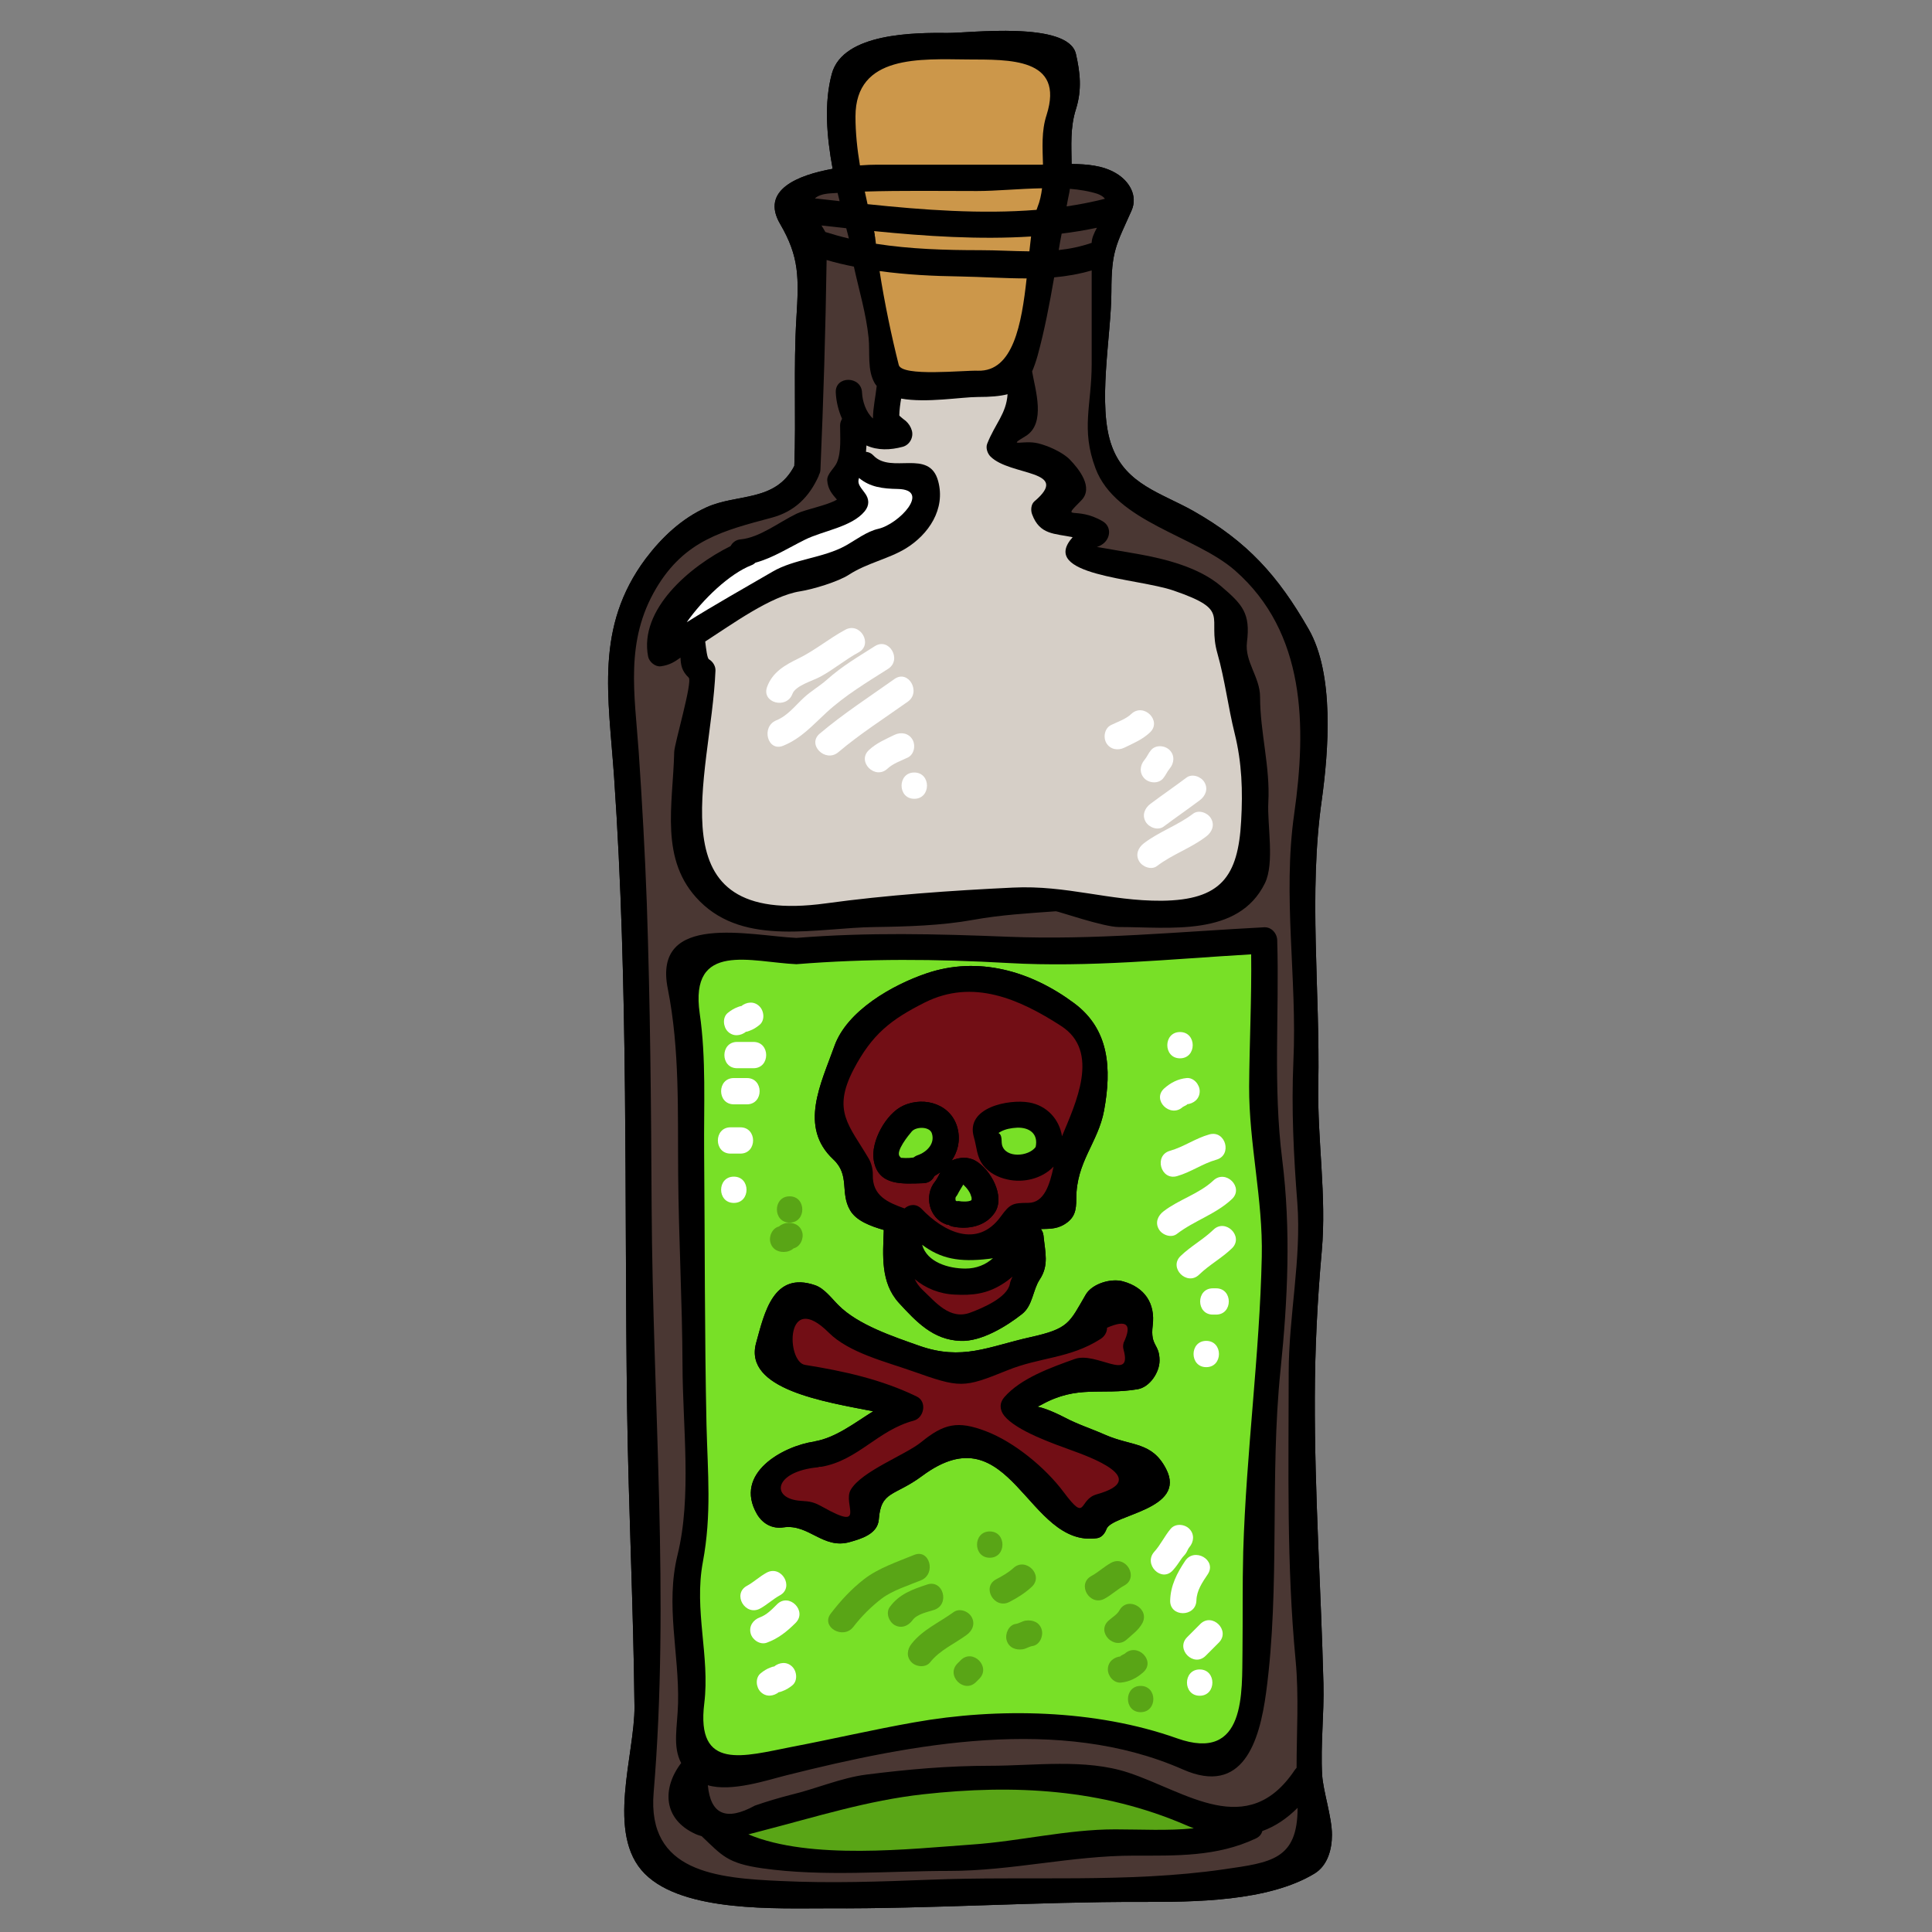 <svg xmlns="http://www.w3.org/2000/svg" xmlns:xlink="http://www.w3.org/1999/xlink" width="480" zoomAndPan="magnify" viewBox="0 0 360 360" height="480" preserveAspectRatio="xMidYMid meet" version="1.0"><rect x="0" y="0" width="360" height="360" fill="#808080" stroke="none"/><defs><clipPath id="9af398a250"><path d="M 113 5 L 248.879 5 L 248.879 356 L 113 356 Z M 113 5 " clip-rule="nonzero"/></clipPath></defs><g clip-path="url(#9af398a250)"><path fill="#000000" d="M 120.148 349.152 C 127.371 356.387 144.871 355.566 154.176 355.586 C 173.691 355.691 193.172 354.348 212.711 354.391 C 222.492 354.414 236.309 354.348 244.941 349.109 C 247.418 347.594 248.191 344.551 248.191 341.887 C 248.191 338.594 246.555 333.801 246.363 330.738 C 246.043 325.109 246.75 319.371 246.602 313.723 C 246.145 295.887 244.941 278.359 244.996 260.434 C 245.02 251.219 245.473 242.258 246.293 233.102 C 247.215 222.816 245.453 212.484 245.645 202.168 C 245.996 184.492 243.793 166.609 246.293 149.062 C 247.555 139.949 248.68 125.621 243.836 117.219 C 238.129 107.254 232.418 100.91 222.344 95.203 C 216.383 91.855 209.844 90.281 207.219 83.254 C 204.352 75.684 207.09 62.48 207.09 54.383 C 207.09 46.695 207.988 45.66 210.832 39.27 C 212.105 36.426 210.344 33.668 207.922 32.266 C 205.523 30.844 202.59 30.582 199.676 30.559 C 199.652 27.176 199.383 23.793 200.484 20.344 C 201.633 16.699 201.27 13.508 200.484 10.059 C 199.062 3.84 180.41 6.188 176.625 6.141 C 170.676 6.086 157.109 6.062 155.004 13.727 C 153.539 19.113 154.027 25.387 155.152 31.457 C 148.738 32.609 141.652 35.375 145.359 41.719 C 148.965 47.871 148.863 51.766 148.398 59.281 C 147.84 68.414 148.352 77.676 148.012 86.809 C 144.484 93.609 137.367 91.922 131.621 94.543 C 127.027 96.625 123.332 100.102 120.297 104.121 C 110.812 116.852 113.383 129.711 114.426 144.766 C 117.145 184.004 116.316 223.387 116.852 262.652 C 117.121 281.105 118.031 299.52 118.227 317.98 C 118.316 326.887 112.789 341.785 120.148 349.152 " fill-opacity="1" fill-rule="nonzero"/><path fill="#000000" d="M 156.449 37.484 C 156.324 36.992 156.199 36.457 156.074 35.945 C 155.688 35.969 155.324 35.992 154.926 36.016 C 153.289 36.105 152.355 36.48 151.844 36.973 C 153.344 37.141 154.879 37.312 156.449 37.484 Z M 158.18 44.441 C 158.008 43.805 157.859 43.168 157.688 42.527 C 156.133 42.359 154.586 42.188 153.07 42.016 C 153.344 42.461 153.605 42.871 153.801 43.234 C 155.223 43.68 156.688 44.102 158.18 44.441 Z M 182.219 69.078 C 188.793 69.27 190.363 60.398 191.297 51.879 C 187.211 51.879 183.074 51.594 178.969 51.516 C 173.93 51.445 168.891 51.195 163.898 50.512 C 164.809 56.391 166.148 62.777 167.469 67.996 C 168.039 70.25 179.625 68.973 182.219 69.078 Z M 191.809 46.832 C 191.91 45.887 192.023 44.934 192.125 44.066 C 182.516 44.68 172.461 44.02 162.875 43.062 C 162.898 43.211 162.953 43.359 162.977 43.508 C 163.023 43.68 163 43.805 163 43.953 C 163.023 44.02 163.066 44.066 163.066 44.168 C 163.125 44.59 163.172 45 163.215 45.422 C 169.617 46.422 176.227 46.617 182.582 46.617 C 185.746 46.617 188.793 46.812 191.809 46.832 Z M 193.32 38.609 C 193.785 37.461 194.023 36.266 194.172 35.082 C 189.918 35.16 185.598 35.594 182.07 35.594 C 175.102 35.594 168.105 35.48 161.145 35.695 C 161.316 36.48 161.488 37.289 161.656 38.043 C 171.949 39.125 182.855 39.934 193.148 39.102 C 193.207 38.93 193.273 38.781 193.32 38.609 Z M 195.016 21.426 C 198.438 10.695 187.918 11.129 180.41 11.082 C 171.531 11.016 159.406 10.129 159.406 21.711 C 159.406 24.727 159.727 27.793 160.238 30.82 C 161.488 30.719 162.512 30.695 163.066 30.695 C 173.246 30.695 183.414 30.695 193.594 30.695 C 193.832 30.695 194.105 30.695 194.344 30.672 C 194.273 27.562 194.023 24.453 195.016 21.426 Z M 203.418 45.25 C 203.418 44.418 203.863 43.441 204.395 42.438 C 202.246 42.895 200.051 43.258 197.824 43.531 C 197.617 44.555 197.449 45.57 197.277 46.594 C 199.336 46.379 201.371 45.957 203.418 45.25 Z M 205.887 37.039 C 205.625 36.676 205.16 36.355 204.453 36.105 C 202.906 35.617 201.168 35.332 199.359 35.184 C 199.312 35.398 199.312 35.617 199.258 35.844 C 199.062 36.699 198.914 37.586 198.746 38.461 C 201.168 38.098 203.566 37.633 205.887 37.039 Z M 222.445 340.68 C 221.957 340.484 221.445 340.293 220.934 340.066 C 205.305 333.332 189.02 332.457 172.051 334.336 C 161.68 335.484 152.027 338.551 141.973 341.148 C 141.164 341.363 140.301 341.59 139.449 341.809 C 150.992 346.66 169.789 344.496 181.004 343.711 C 189.965 343.105 198.801 340.875 207.797 340.875 C 212.516 340.875 217.578 341.168 222.445 340.68 Z M 231.27 152.98 C 231.59 147.387 231.418 142.125 230.055 136.637 C 228.859 131.84 228.246 126.672 226.848 121.75 C 224.867 114.77 229.562 113.789 218.68 110.043 C 211.855 107.695 193.469 107.273 199.871 100.102 C 196.527 99.395 193.742 99.691 192.32 95.84 C 192.023 95.078 192.125 93.961 192.727 93.438 C 199.734 87.516 188.234 88.746 184.562 85.066 C 184.004 84.508 183.641 83.473 183.949 82.688 C 185.414 78.961 187.508 77.105 187.746 73.461 C 186.324 73.824 184.562 73.973 182.219 73.973 C 179.113 73.973 172.656 75.125 167.914 74.27 C 167.742 75.293 167.594 76.355 167.57 77.402 C 167.617 77.469 167.695 77.594 167.938 77.766 C 168.207 77.992 168.469 78.211 168.766 78.426 C 169.336 78.938 169.699 79.508 169.914 80.238 C 170.266 81.512 169.484 82.914 168.207 83.254 C 165.934 83.871 163.535 83.961 161.453 83.004 C 161.43 83.402 161.406 83.789 161.363 84.188 C 161.852 84.234 162.34 84.43 162.75 84.871 C 166.059 88.391 173.145 83.551 174.805 89.621 C 176.25 94.883 172.996 99.609 168.801 102.184 C 165.559 104.164 161.555 104.906 158.199 107.082 C 156.176 108.402 151.434 109.824 149.059 110.191 C 143.633 111.043 136.344 116.363 131.406 119.539 C 131.578 120.941 131.77 122.684 132.113 122.855 C 132.816 123.266 133.363 124.117 133.316 124.984 C 132.5 144.891 121.332 172.785 153.879 168.332 C 165.148 166.781 177.375 165.93 188.746 165.391 C 198.801 164.902 206.695 167.91 216.473 167.84 C 227.504 167.715 230.711 163.355 231.27 152.98 Z M 235.113 234.184 C 235.352 223.477 232.715 213.125 232.758 202.465 C 232.816 194.242 233.238 186.027 233.137 177.828 C 218.09 178.707 202.906 180.301 187.871 179.445 C 174.395 178.684 161.773 178.594 148.398 179.664 C 140.039 179.297 128.426 175.277 130.383 188.855 C 131.602 197.203 131.133 206.016 131.203 214.469 C 131.352 231.562 131.281 248.484 131.645 265.523 C 131.875 274.566 132.625 282.176 130.965 291.07 C 129.281 300.102 132.305 308.574 131.234 317.367 C 129.645 330.098 138.617 327.242 147.566 325.5 C 155.152 324.051 162.703 322.285 170.312 320.941 C 185.961 318.152 204.137 318.516 219.293 323.902 C 232.281 328.539 231.395 315.191 231.52 307.641 C 231.59 301.48 231.496 295.305 231.656 289.133 C 232.203 270.738 234.715 252.52 235.113 234.184 Z M 240.129 255.73 C 240.129 245.297 242.527 234.57 241.742 224.184 C 241.051 215.32 240.617 206.656 241.004 197.762 C 241.723 182.363 238.969 167.008 241.152 151.668 C 243.473 135.336 243.324 117.879 230.121 106.297 C 222.695 99.805 207.898 97.285 204.137 87.277 C 201.371 79.918 203.418 75.465 203.418 67.848 C 203.418 62.027 203.418 56.195 203.418 50.387 C 201.121 51.07 198.777 51.469 196.426 51.684 C 195.57 56.605 194.641 61.535 193.344 66.262 C 193.023 67.414 192.684 68.371 192.32 69.203 C 192.32 69.223 192.32 69.223 192.32 69.223 C 192.875 72.551 194.98 78.938 191.09 81.273 C 187.473 83.449 190.637 81.91 193.469 82.617 C 195.277 83.062 198.016 84.258 199.359 85.648 C 201.02 87.367 203.84 90.84 201.484 93.242 C 197.551 97.242 200.414 94.156 205.477 97.137 C 207.16 98.141 206.945 100.328 205.477 101.375 C 205.035 101.695 204.668 101.844 204.375 101.91 C 206.91 102.355 209.457 102.777 212.027 103.23 C 217.168 104.145 223.398 105.715 227.504 109.211 C 231.543 112.66 233.031 114.277 232.352 119.664 C 231.906 123.32 234.797 126.156 234.797 129.883 C 234.797 136.465 236.707 142.91 236.332 149.516 C 236.113 153.684 237.535 160.836 235.695 164.582 C 230.758 174.617 217.965 172.738 208.457 172.738 C 205.672 172.738 197.164 169.801 196.766 169.801 C 191.488 170.188 186.52 170.461 181.242 171.418 C 175.465 172.465 168.969 172.66 163.066 172.738 C 152.184 172.863 138.855 176.43 130.383 167.934 C 122.773 160.324 125.414 149.938 125.629 140.121 C 125.664 138.594 129.109 126.988 128.324 126.262 C 127.004 125.008 126.859 123.855 126.801 122.535 C 125.777 123.266 124.82 123.926 123.141 124.152 C 122.105 124.301 120.969 123.32 120.773 122.363 C 119.035 113.574 128.539 105.508 136.125 101.762 C 136.492 101.102 137.105 100.566 138.039 100.5 C 141.574 100.156 145.191 97.285 148.441 95.715 C 150.184 94.883 154.094 94.199 155.949 93.094 C 155.176 92.172 154.242 91.238 154.141 89.473 C 154.094 88.277 155.539 87.195 155.949 86.172 C 156.789 84.211 156.539 81.398 156.539 79.258 C 156.539 78.77 156.711 78.383 156.906 78.039 C 156.223 76.492 155.812 74.805 155.734 73.141 C 155.586 69.977 160.5 70 160.625 73.141 C 160.703 74.805 161.363 76.809 162.637 77.961 C 162.66 77.961 162.66 77.961 162.66 77.992 C 162.68 75.91 163.148 73.949 163.363 71.914 C 163.238 71.742 163.09 71.594 163 71.422 C 161.555 68.973 162.137 65.648 161.852 62.949 C 161.387 58.395 160.066 54.09 159.109 49.68 C 157.395 49.34 155.688 48.941 154.027 48.449 C 153.832 61.434 153.438 74.508 152.879 87.445 C 152.879 87.855 152.754 88.223 152.582 88.516 C 152.559 88.562 152.582 88.621 152.559 88.664 C 150.797 92.582 148.102 95.305 143.824 96.457 C 134.75 98.883 127.586 100.637 122.25 109.656 C 116.441 119.473 118.25 129.266 119.012 140.062 C 119.648 149.473 120.184 158.902 120.523 168.309 C 121.16 187.18 121.332 206.039 121.422 224.922 C 121.625 261.141 124.82 297.992 121.797 334.016 C 120.547 348.879 133.602 349.961 145.465 350.496 C 154.73 350.941 164 350.621 173.27 350.258 C 191.34 349.527 210.141 350.918 228.039 348.32 C 236.832 347.047 241.789 346.535 241.789 336.863 C 239.789 338.867 237.582 340.34 235.215 341.191 C 235.07 341.762 234.691 342.25 234.012 342.57 C 226.742 346 219.215 345.77 211.266 345.77 C 199.711 345.77 188.477 348.617 176.941 348.617 C 165.469 348.617 153.414 349.746 142.039 348.129 C 135.488 347.195 134.559 345.746 130.746 342.148 C 130.383 342.023 130.008 341.934 129.645 341.762 C 123.48 338.992 123.379 333.164 126.926 328.516 C 125.289 325.395 126.223 321.875 126.348 317.367 C 126.562 308.039 123.969 299.098 126.242 289.77 C 128.938 278.848 127.199 265.742 127.176 254.41 C 127.129 242.574 126.461 230.695 126.367 218.828 C 126.266 207.293 126.688 195.562 124.434 184.242 C 121.523 169.824 140.016 174.402 148.398 174.766 C 161.793 173.695 174.395 174.016 187.871 174.551 C 203.758 175.188 219.703 173.617 235.559 172.785 C 236.922 172.715 237.98 173.934 237.992 175.234 C 238.391 188.945 237.195 202.395 238.922 216.062 C 240.562 229.113 239.957 242.234 238.605 255.285 C 236.559 275.172 238.582 295.625 235.922 315.363 C 234.691 324.52 231.609 334.656 220.41 329.711 C 197.449 319.598 169.914 324.941 146.613 330.781 C 142.949 331.695 136.32 333.949 131.895 332.652 C 132.406 338.105 135.32 339.383 140.676 336.441 C 142.871 335.68 145.098 335.02 147.352 334.438 C 151.945 333.355 156.789 331.25 161.43 330.668 C 169.188 329.688 176.672 329.027 184.473 329.027 C 192.75 329.027 202.203 327.652 210.219 330.293 C 220.977 333.824 232.453 342.98 241.254 329.824 C 241.348 329.688 241.473 329.543 241.598 329.414 C 241.598 322.777 242.051 316.125 241.426 309.453 C 239.707 291.434 240.129 273.828 240.129 255.73 Z M 246.602 313.723 C 246.75 319.371 246.043 325.109 246.363 330.738 C 246.555 333.801 248.191 338.594 248.191 341.887 C 248.191 344.551 247.418 347.594 244.941 349.109 C 236.309 354.348 222.492 354.414 212.711 354.391 C 193.172 354.348 173.691 355.691 154.176 355.586 C 144.871 355.566 127.371 356.387 120.16 349.152 C 112.789 341.785 118.316 326.887 118.227 317.98 C 118.031 299.52 117.121 281.105 116.852 262.652 C 116.316 223.387 117.145 184.004 114.426 144.766 C 113.383 129.711 110.812 116.852 120.297 104.121 C 123.332 100.102 127.027 96.625 131.621 94.543 C 137.367 91.922 144.484 93.609 148.012 86.809 C 148.352 77.676 147.84 68.414 148.398 59.281 C 148.863 51.766 148.965 47.871 145.359 41.719 C 141.652 35.375 148.738 32.609 155.152 31.457 C 154.027 25.387 153.539 19.113 155.004 13.727 C 157.109 6.062 170.676 6.086 176.625 6.141 C 180.41 6.188 199.062 3.84 200.484 10.059 C 201.27 13.508 201.633 16.699 200.484 20.344 C 199.383 23.793 199.652 27.176 199.676 30.559 C 202.59 30.582 205.523 30.844 207.922 32.266 C 210.344 33.668 212.105 36.426 210.832 39.27 C 207.988 45.66 207.09 46.695 207.09 54.383 C 207.09 62.48 204.352 75.684 207.219 83.254 C 209.855 90.281 216.383 91.855 222.344 95.203 C 232.418 100.91 238.129 107.254 243.836 117.219 C 248.68 125.621 247.555 139.949 246.293 149.062 C 243.793 166.609 245.996 184.492 245.645 202.168 C 245.453 212.484 247.215 222.816 246.293 233.102 C 245.473 242.258 245.02 251.219 244.996 260.434 C 244.941 278.359 246.145 295.887 246.602 313.723 Z M 127.949 115.965 C 127.949 115.941 127.984 115.918 128.008 115.918 C 133.168 112.684 138.664 109.598 143.906 106.547 C 148.035 104.121 153.367 104.016 157.621 101.648 C 159.453 100.613 161.531 99.02 163.66 98.539 C 167.527 97.652 173.543 91.238 167.301 91.113 C 164.488 91.066 162.113 90.773 160.066 89.062 C 159.77 90.008 160.043 90.43 161.113 91.82 C 161.988 92.949 162.043 94.156 161.113 95.281 C 158.691 98.219 153.312 98.902 149.988 100.566 C 146.93 102.082 144.043 103.949 140.766 104.848 C 140.574 105.02 140.355 105.191 140.086 105.293 C 135.898 106.91 130.918 111.727 127.949 115.965 " fill-opacity="1" fill-rule="nonzero"/></g><path fill="#4a3733" d="M 241.742 224.184 C 242.527 234.57 240.129 245.297 240.129 255.73 C 240.129 273.828 239.707 291.434 241.426 309.453 C 242.051 316.125 241.598 322.777 241.598 329.414 C 241.473 329.543 241.348 329.688 241.254 329.824 C 232.453 342.98 220.977 333.824 210.219 330.293 C 202.203 327.652 192.75 329.027 184.473 329.027 C 176.672 329.027 169.188 329.688 161.43 330.668 C 156.789 331.25 151.945 333.355 147.352 334.438 C 145.098 335.02 142.871 335.68 140.676 336.441 C 135.32 339.383 132.406 338.105 131.895 332.652 C 136.32 333.949 142.949 331.695 146.613 330.781 C 169.914 324.941 197.449 319.598 220.41 329.711 C 231.609 334.656 234.691 324.52 235.922 315.363 C 238.582 295.625 236.559 275.172 238.605 255.285 C 239.957 242.234 240.562 229.113 238.922 216.062 C 237.195 202.395 238.391 188.945 237.992 175.234 C 237.98 173.934 236.922 172.715 235.559 172.785 C 219.703 173.617 203.758 175.188 187.871 174.551 C 174.395 174.016 161.793 173.695 148.398 174.766 C 140.016 174.402 121.523 169.824 124.434 184.242 C 126.688 195.562 126.266 207.293 126.367 218.828 C 126.461 230.695 127.129 242.574 127.176 254.41 C 127.199 265.742 128.938 278.848 126.242 289.77 C 123.969 299.098 126.562 308.039 126.348 317.367 C 126.223 321.875 125.289 325.395 126.926 328.516 C 123.379 333.164 123.48 338.992 129.645 341.762 C 130.008 341.934 130.383 342.023 130.746 342.148 C 134.559 345.746 135.488 347.195 142.039 348.129 C 153.414 349.746 165.469 348.617 176.941 348.617 C 188.477 348.617 199.711 345.77 211.266 345.77 C 219.215 345.77 226.742 346 234.012 342.57 C 234.691 342.25 235.07 341.762 235.215 341.191 C 237.582 340.34 239.789 338.867 241.789 336.863 C 241.789 346.535 236.832 347.047 228.039 348.32 C 210.141 350.918 191.34 349.527 173.27 350.258 C 164 350.621 154.73 350.941 145.465 350.496 C 133.602 349.961 120.547 348.879 121.797 334.016 C 124.82 297.992 121.625 261.141 121.422 224.922 C 121.332 206.039 121.16 187.18 120.523 168.309 C 120.184 158.902 119.648 149.473 119.012 140.062 C 118.25 129.266 116.441 119.473 122.25 109.656 C 127.586 100.637 134.75 98.883 143.824 96.457 C 148.102 95.305 150.797 92.582 152.559 88.664 C 152.582 88.621 152.559 88.562 152.582 88.516 C 152.754 88.223 152.879 87.855 152.879 87.445 C 153.438 74.508 153.832 61.434 154.027 48.449 C 155.688 48.941 157.395 49.34 159.109 49.68 C 160.066 54.09 161.387 58.395 161.852 62.949 C 162.137 65.648 161.555 68.973 163 71.422 C 163.09 71.594 163.238 71.742 163.363 71.914 C 163.148 73.949 162.68 75.91 162.66 77.992 C 162.66 77.961 162.66 77.961 162.637 77.961 C 161.363 76.809 160.703 74.805 160.625 73.141 C 160.5 70 155.586 69.977 155.734 73.141 C 155.812 74.805 156.223 76.492 156.906 78.039 C 156.711 78.383 156.539 78.77 156.539 79.258 C 156.539 81.398 156.789 84.211 155.949 86.172 C 155.539 87.195 154.094 88.277 154.141 89.473 C 154.242 91.238 155.176 92.172 155.949 93.094 C 154.094 94.199 150.184 94.883 148.441 95.715 C 145.191 97.285 141.574 100.156 138.039 100.5 C 137.105 100.566 136.492 101.102 136.125 101.762 C 128.539 105.508 119.035 113.574 120.773 122.363 C 120.969 123.32 122.105 124.301 123.141 124.152 C 124.82 123.926 125.777 123.266 126.801 122.535 C 126.859 123.855 127.004 125.008 128.324 126.262 C 129.109 126.988 125.664 138.594 125.629 140.121 C 125.414 149.938 122.773 160.324 130.383 167.934 C 138.855 176.43 152.184 172.863 163.066 172.738 C 168.969 172.66 175.465 172.465 181.242 171.418 C 186.52 170.461 191.488 170.188 196.766 169.801 C 197.164 169.801 205.672 172.738 208.457 172.738 C 217.965 172.738 230.758 174.617 235.695 164.582 C 237.535 160.836 236.113 153.684 236.332 149.516 C 236.707 142.91 234.797 136.465 234.797 129.883 C 234.797 126.156 231.906 123.32 232.352 119.664 C 233.031 114.277 231.543 112.66 227.504 109.211 C 223.398 105.715 217.168 104.145 212.027 103.23 C 209.457 102.777 206.91 102.355 204.375 101.91 C 204.668 101.844 205.035 101.695 205.477 101.375 C 206.945 100.328 207.16 98.141 205.477 97.137 C 200.414 94.156 197.551 97.242 201.484 93.242 C 203.84 90.84 201.02 87.367 199.359 85.648 C 198.016 84.258 195.277 83.062 193.469 82.617 C 190.637 81.91 187.473 83.449 191.09 81.273 C 194.98 78.938 192.875 72.551 192.32 69.223 C 192.32 69.223 192.32 69.223 192.32 69.203 C 192.684 68.371 193.023 67.414 193.344 66.262 C 194.641 61.535 195.57 56.605 196.426 51.684 C 198.777 51.469 201.121 51.07 203.418 50.387 C 203.418 56.195 203.418 62.027 203.418 67.848 C 203.418 75.465 201.371 79.918 204.137 87.277 C 207.898 97.285 222.695 99.805 230.121 106.297 C 243.324 117.879 243.473 135.336 241.152 151.668 C 238.969 167.008 241.723 182.363 241.004 197.762 C 240.617 206.656 241.051 215.32 241.742 224.184 " fill-opacity="1" fill-rule="nonzero"/><path fill="#78e027" d="M 205.727 206.93 C 207.16 199.113 206.715 191.816 200.164 186.941 C 192.047 180.895 182.242 178.102 172.609 181.383 C 166.344 183.512 157.812 188.309 155.473 194.945 C 152.992 201.906 148.797 209.98 155.266 216.027 C 158.449 219 156.473 222.223 158.406 225.516 C 159.531 227.473 162.215 228.477 164.684 229.184 C 164.512 233.91 164.047 238.977 167.492 242.77 C 170.777 246.344 173.883 249.66 178.969 249.852 C 182.855 250.023 187.555 247.133 190.465 244.832 C 192.445 243.258 192.445 240.379 193.719 238.441 C 195.504 235.777 194.742 233.316 194.445 230.266 C 194.398 229.75 194.195 229.352 193.957 229.012 C 195.297 228.965 196.766 229.059 198.234 228.203 C 200.312 226.984 200.551 225.516 200.551 223.328 C 200.551 216.449 204.625 212.918 205.727 206.93 Z M 206.184 284.898 C 207.219 282.176 221.227 281.32 217.281 273.703 C 214.621 268.566 210.879 269.543 205.887 267.336 C 203.293 266.184 200.949 265.477 198.336 264.102 C 195.914 262.859 194.297 262.312 193.273 262.098 C 193.512 262.027 193.762 261.926 194.059 261.754 C 200.801 258.008 205.137 260.012 211.98 258.863 C 214.258 258.473 216.066 255.707 216.066 253.52 C 216.066 250.32 214.301 250.922 214.789 246.984 C 215.305 242.848 213.277 239.863 209.242 238.762 C 207.059 238.145 203.52 239.172 202.316 241.23 C 199.234 246.516 199.188 247.574 191.977 249.168 C 184.199 250.902 179.309 253.602 171.258 250.754 C 166.492 249.066 159.895 246.891 156.246 243.215 C 155.004 241.996 153.629 240.082 151.898 239.488 C 144.098 236.801 142.438 244.637 140.891 250.238 C 138.516 258.883 153.605 261.184 162.703 262.973 C 159.109 265.227 155.711 267.906 151.773 268.586 C 151.773 268.586 151.773 268.609 151.754 268.609 C 145.953 269.441 136.617 274.512 141.062 282.152 C 142.145 283.961 143.93 284.918 145.996 284.602 C 150.695 283.918 153.367 288.734 158.305 287.344 C 160.43 286.754 163.535 285.852 163.75 283.152 C 164.148 277.723 166.641 278.871 171.824 275.023 C 188.406 262.711 191.387 288.562 204.477 286.605 C 205.352 286.457 205.922 285.625 206.184 284.898 Z M 232.758 202.465 C 232.715 213.125 235.352 223.477 235.113 234.184 C 234.715 252.52 232.203 270.738 231.656 289.133 C 231.496 295.305 231.59 301.48 231.52 307.641 C 231.395 315.191 232.281 328.539 219.293 323.902 C 204.137 318.516 185.961 318.152 170.312 320.941 C 162.703 322.285 155.152 324.051 147.566 325.5 C 138.617 327.242 129.645 330.098 131.234 317.367 C 132.305 308.574 129.281 300.102 130.965 291.07 C 132.625 282.176 131.875 274.566 131.645 265.523 C 131.281 248.484 131.352 231.562 131.203 214.469 C 131.133 206.016 131.602 197.203 130.383 188.855 C 128.426 175.277 140.039 179.297 148.398 179.664 C 161.773 178.594 174.395 178.684 187.871 179.445 C 202.906 180.301 218.09 178.707 233.137 177.828 C 233.238 186.027 232.816 194.242 232.758 202.465 " fill-opacity="1" fill-rule="nonzero"/><path fill="#d6cfc7" d="M 230.055 136.637 C 231.418 142.125 231.59 147.387 231.27 152.98 C 230.711 163.355 227.504 167.715 216.473 167.84 C 206.695 167.91 198.801 164.902 188.746 165.391 C 177.375 165.93 165.148 166.781 153.879 168.332 C 121.332 172.785 132.5 144.891 133.316 124.984 C 133.363 124.117 132.816 123.266 132.113 122.855 C 131.77 122.684 131.578 120.941 131.406 119.539 C 136.344 116.363 143.633 111.043 149.059 110.191 C 151.434 109.824 156.176 108.402 158.199 107.082 C 161.555 104.906 165.559 104.164 168.801 102.184 C 172.996 99.609 176.25 94.883 174.805 89.621 C 173.145 83.551 166.059 88.391 162.75 84.871 C 162.34 84.43 161.852 84.234 161.363 84.188 C 161.406 83.789 161.43 83.402 161.453 83.004 C 163.535 83.961 165.934 83.871 168.207 83.254 C 169.484 82.914 170.266 81.512 169.914 80.238 C 169.699 79.508 169.336 78.938 168.766 78.426 C 168.469 78.211 168.207 77.992 167.938 77.766 C 167.695 77.594 167.617 77.469 167.57 77.402 C 167.594 76.355 167.742 75.293 167.914 74.27 C 172.656 75.125 179.113 73.973 182.219 73.973 C 184.562 73.973 186.324 73.824 187.746 73.461 C 187.508 77.105 185.414 78.961 183.949 82.688 C 183.641 83.473 184.004 84.508 184.562 85.066 C 188.234 88.746 199.734 87.516 192.727 93.438 C 192.125 93.961 192.023 95.078 192.32 95.84 C 193.742 99.691 196.527 99.395 199.871 100.102 C 193.469 107.273 211.855 107.695 218.68 110.043 C 229.562 113.789 224.867 114.77 226.848 121.75 C 228.246 126.672 228.859 131.84 230.055 136.637 " fill-opacity="1" fill-rule="nonzero"/><path fill="#59a516" d="M 220.934 340.066 C 221.445 340.293 221.957 340.484 222.445 340.68 C 217.578 341.168 212.516 340.875 207.797 340.875 C 198.801 340.875 189.965 343.105 181.004 343.711 C 169.789 344.496 150.992 346.66 139.449 341.809 C 140.301 341.59 141.164 341.363 141.973 341.148 C 152.027 338.551 161.68 335.484 172.051 334.336 C 189.02 332.457 205.305 333.332 220.934 340.066 " fill-opacity="1" fill-rule="nonzero"/><path fill="#000000" d="M 209.367 250.219 C 211.004 246.742 209.969 245.809 206.285 247.402 C 206.285 248.281 205.797 249.043 205.055 249.512 C 199.289 253.18 193.809 252.859 187.723 255.332 C 179.48 258.668 178.969 258.668 169.973 255.48 C 165.082 253.746 158.18 252.074 154.414 248.305 C 146.293 240.207 146.465 253.77 150.012 254.328 C 157.223 255.48 164.25 257.027 170.848 260.238 C 172.781 261.184 172.188 264.203 170.266 264.715 C 163.535 266.504 159.918 272.105 153.07 273.312 C 152.945 273.336 152.844 273.312 152.73 273.312 C 152.629 273.336 152.527 273.383 152.414 273.406 C 144.168 274.191 143.531 279.281 149.203 279.656 C 151.082 279.773 151.672 279.898 153.312 280.809 C 161.555 285.434 156.984 280.215 158.52 277.598 C 160.555 274.121 168.719 271.105 171.633 268.734 C 175.906 265.25 178.477 264.691 183.688 266.676 C 188.965 268.68 194.785 273.461 198.188 278.02 C 202.59 283.895 200.871 279.43 204.352 278.449 C 214.598 275.594 202.984 271.445 199.508 270.184 C 196.426 269.055 189.43 266.652 187.133 263.816 C 186.258 262.711 186.199 261.434 187.133 260.352 C 190.215 256.801 195.891 254.797 200.246 253.234 C 204.25 251.766 211.051 257.645 209.367 251.516 C 209.242 251.105 209.242 250.66 209.367 250.219 Z M 217.281 273.703 C 221.227 281.32 207.219 282.176 206.184 284.898 C 205.922 285.625 205.352 286.457 204.477 286.605 C 191.387 288.562 188.406 262.711 171.824 275.023 C 166.641 278.871 164.148 277.723 163.75 283.152 C 163.535 285.852 160.43 286.754 158.305 287.344 C 153.367 288.734 150.695 283.918 145.996 284.602 C 143.93 284.918 142.145 283.961 141.062 282.152 C 136.617 274.512 145.953 269.441 151.754 268.609 C 151.773 268.609 151.773 268.586 151.773 268.586 C 155.711 267.906 159.109 265.227 162.703 262.973 C 153.605 261.184 138.516 258.883 140.891 250.238 C 142.438 244.637 144.098 236.801 151.898 239.488 C 153.629 240.082 155.004 241.996 156.246 243.215 C 159.895 246.891 166.492 249.066 171.258 250.754 C 179.309 253.602 184.199 250.902 191.977 249.168 C 199.188 247.574 199.234 246.516 202.316 241.23 C 203.52 239.172 207.059 238.145 209.242 238.762 C 213.277 239.863 215.305 242.848 214.789 246.984 C 214.301 250.922 216.066 250.32 216.066 253.52 C 216.066 255.707 214.258 258.473 211.98 258.863 C 205.137 260.012 200.801 258.008 194.059 261.754 C 193.762 261.926 193.512 262.027 193.273 262.098 C 194.297 262.312 195.914 262.859 198.336 264.102 C 200.949 265.477 203.293 266.184 205.887 267.336 C 210.879 269.543 214.621 268.566 217.281 273.703 " fill-opacity="1" fill-rule="nonzero"/><path fill="#720e15" d="M 206.285 247.402 C 209.969 245.809 211.004 246.742 209.367 250.219 C 209.242 250.66 209.242 251.105 209.367 251.516 C 211.051 257.645 204.25 251.766 200.246 253.234 C 195.891 254.797 190.215 256.801 187.133 260.352 C 186.199 261.434 186.258 262.711 187.133 263.816 C 189.43 266.652 196.426 269.055 199.508 270.184 C 202.984 271.445 214.598 275.594 204.352 278.449 C 200.871 279.43 202.59 283.895 198.188 278.02 C 194.785 273.461 188.965 268.68 183.688 266.676 C 178.477 264.691 175.906 265.25 171.633 268.734 C 168.719 271.105 160.555 274.121 158.52 277.598 C 156.984 280.215 161.555 285.434 153.312 280.809 C 151.672 279.898 151.082 279.773 149.203 279.656 C 143.531 279.281 144.168 274.191 152.414 273.406 C 152.527 273.383 152.629 273.336 152.73 273.312 C 152.844 273.312 152.945 273.336 153.07 273.312 C 159.918 272.105 163.535 266.504 170.266 264.715 C 172.188 264.203 172.781 261.184 170.848 260.238 C 164.25 257.027 157.223 255.48 150.012 254.328 C 146.465 253.77 146.293 240.207 154.414 248.305 C 158.18 252.074 165.082 253.746 169.973 255.48 C 178.969 258.668 179.48 258.668 187.723 255.332 C 193.809 252.859 199.289 253.18 205.055 249.512 C 205.797 249.043 206.285 248.281 206.285 247.402 " fill-opacity="1" fill-rule="nonzero"/><path fill="#000000" d="M 185.027 234.445 C 184.766 234.5 184.496 234.547 184.223 234.57 C 178.719 235.23 175.305 234.547 171.824 231.949 C 172.734 235.207 176.738 236.379 179.898 236.379 C 181.945 236.379 183.688 235.652 185.027 234.445 Z M 188.18 239.203 C 188.234 238.805 188.453 238.363 188.668 237.871 C 188.109 238.363 187.473 238.852 186.711 239.316 C 183.836 241.105 181.195 241.402 177.887 241.23 C 175.055 241.105 172.438 240.035 170.438 238.34 C 170.777 239.023 171.211 239.684 171.824 240.273 C 174.34 242.633 176.988 246.059 180.879 244.559 C 183.004 243.762 187.723 241.801 188.18 239.203 Z M 192.977 213.727 C 193.512 211.277 191.828 210.039 189.508 210.129 C 188.496 210.176 187.305 210.379 186.426 210.891 C 185.688 211.336 186.301 210.891 186.543 211.77 C 186.688 212.281 186.598 212.852 186.711 213.34 C 187.359 215.855 191.66 215.539 192.977 213.727 Z M 197.891 211.723 C 200.359 205.723 205.137 195.926 197.699 191.156 C 189.941 186.156 181.309 182.316 172.336 186.793 C 166.004 189.98 162.512 192.691 159.066 199.25 C 154.98 207.086 158.258 209.695 161.918 215.961 C 162.387 216.789 162.66 217.941 162.637 218.875 C 162.512 222.816 165.422 224.066 168.551 225.172 C 169.426 224.41 170.699 224.215 171.734 225.266 C 175.805 229.523 182.094 232.711 186.473 226.688 C 188.18 224.352 188.656 224.137 191.602 224.137 C 194.594 224.137 195.617 220.688 196.32 217.383 C 194.172 219.625 190.727 220.469 187.703 219.773 C 186.008 219.41 184.348 218.578 183.242 217.18 C 181.945 215.539 182.027 213.75 181.457 211.848 C 179.879 206.359 187.965 204.766 191.762 205.426 C 195.129 206.016 197.402 208.613 197.891 211.723 Z M 200.164 186.941 C 206.715 191.816 207.16 199.113 205.727 206.93 C 204.625 212.918 200.551 216.449 200.551 223.328 C 200.551 225.516 200.312 226.984 198.234 228.203 C 196.766 229.059 195.297 228.965 193.957 229.012 C 194.195 229.352 194.398 229.75 194.445 230.266 C 194.742 233.316 195.504 235.777 193.719 238.441 C 192.445 240.379 192.445 243.258 190.465 244.832 C 187.555 247.133 182.855 250.023 178.969 249.852 C 173.883 249.66 170.777 246.344 167.492 242.77 C 164.047 238.977 164.512 233.91 164.684 229.184 C 162.215 228.477 159.531 227.473 158.406 225.516 C 156.473 222.223 158.449 219 155.266 216.027 C 148.797 209.98 152.992 201.906 155.473 194.945 C 157.812 188.309 166.344 183.512 172.609 181.383 C 182.242 178.102 192.047 180.895 200.164 186.941 " fill-opacity="1" fill-rule="nonzero"/><path fill="#4a3733" d="M 204.453 36.105 C 205.16 36.355 205.625 36.676 205.887 37.039 C 203.566 37.633 201.168 38.098 198.746 38.461 C 198.914 37.586 199.062 36.699 199.258 35.844 C 199.312 35.617 199.312 35.398 199.359 35.184 C 201.168 35.332 202.906 35.617 204.453 36.105 " fill-opacity="1" fill-rule="nonzero"/><path fill="#4a3733" d="M 204.395 42.438 C 203.863 43.441 203.418 44.418 203.418 45.25 C 201.371 45.957 199.336 46.379 197.277 46.594 C 197.449 45.57 197.617 44.555 197.824 43.531 C 200.051 43.258 202.246 42.895 204.395 42.438 " fill-opacity="1" fill-rule="nonzero"/><path fill="#720e15" d="M 185.348 225.969 C 187.383 222.941 184.598 217.941 181.82 216.324 C 180.434 215.492 178.738 215.617 177.328 216.254 C 178.434 214.637 178.969 212.633 178.477 210.445 C 177.477 205.867 172.359 204.148 168.277 206.039 C 165.082 207.508 162.215 212.727 162.809 216.199 C 163.637 221.074 168.301 220.582 172.051 220.469 C 173.078 220.434 173.758 219.879 174.102 219.148 C 174.488 218.922 174.863 218.68 175.227 218.43 C 174.906 219.047 174.613 219.684 174.246 220.152 C 172.121 222.734 173.098 226.984 176.285 228.133 C 176.418 228.203 176.566 228.18 176.715 228.203 C 176.941 228.352 177.184 228.477 177.5 228.543 C 180.355 229.16 183.641 228.52 185.348 225.969 Z M 197.699 191.156 C 205.137 195.926 200.359 205.723 197.891 211.723 C 197.402 208.613 195.129 206.016 191.762 205.426 C 187.965 204.766 179.879 206.359 181.457 211.848 C 182.027 213.75 181.945 215.539 183.242 217.18 C 184.348 218.578 186.008 219.41 187.703 219.773 C 190.727 220.469 194.172 219.625 196.32 217.383 C 195.617 220.688 194.594 224.137 191.602 224.137 C 188.656 224.137 188.18 224.352 186.473 226.688 C 182.094 232.711 175.805 229.523 171.734 225.266 C 170.699 224.215 169.426 224.41 168.551 225.172 C 165.422 224.066 162.512 222.816 162.637 218.875 C 162.66 217.941 162.387 216.789 161.918 215.961 C 158.258 209.695 154.98 207.086 159.066 199.25 C 162.512 192.691 166.004 189.98 172.336 186.793 C 181.309 182.316 189.941 186.156 197.699 191.156 " fill-opacity="1" fill-rule="nonzero"/><path fill="#cc974a" d="M 180.41 11.082 C 187.918 11.129 198.438 10.695 195.016 21.426 C 194.023 24.453 194.273 27.562 194.344 30.672 C 194.105 30.695 193.832 30.695 193.594 30.695 C 183.414 30.695 173.246 30.695 163.066 30.695 C 162.512 30.695 161.488 30.719 160.238 30.82 C 159.727 27.793 159.406 24.727 159.406 21.711 C 159.406 10.129 171.531 11.016 180.41 11.082 " fill-opacity="1" fill-rule="nonzero"/><path fill="#cc974a" d="M 194.172 35.082 C 194.023 36.266 193.785 37.461 193.32 38.609 C 193.273 38.781 193.207 38.93 193.148 39.102 C 182.855 39.934 171.949 39.125 161.656 38.043 C 161.488 37.289 161.316 36.48 161.145 35.695 C 168.105 35.48 175.102 35.594 182.07 35.594 C 185.598 35.594 189.918 35.16 194.172 35.082 " fill-opacity="1" fill-rule="nonzero"/><path fill="#78e027" d="M 189.508 210.129 C 191.828 210.039 193.512 211.277 192.977 213.727 C 191.66 215.539 187.359 215.855 186.711 213.34 C 186.598 212.852 186.688 212.281 186.543 211.77 C 186.301 210.891 185.688 211.336 186.426 210.891 C 187.305 210.379 188.496 210.176 189.508 210.129 " fill-opacity="1" fill-rule="nonzero"/><path fill="#cc974a" d="M 192.125 44.066 C 192.023 44.934 191.91 45.887 191.809 46.832 C 188.793 46.812 185.746 46.617 182.582 46.617 C 176.227 46.617 169.617 46.422 163.215 45.422 C 163.172 45 163.125 44.59 163.066 44.168 C 163.066 44.066 163.023 44.02 163 43.953 C 163 43.805 163.023 43.68 162.977 43.508 C 162.953 43.359 162.898 43.211 162.875 43.062 C 172.461 44.02 182.516 44.68 192.125 44.066 " fill-opacity="1" fill-rule="nonzero"/><path fill="#720e15" d="M 188.668 237.871 C 188.453 238.363 188.234 238.805 188.18 239.203 C 187.723 241.801 183.004 243.762 180.879 244.559 C 176.988 246.059 174.34 242.633 171.824 240.273 C 171.211 239.684 170.777 239.023 170.438 238.34 C 172.438 240.035 175.055 241.105 177.887 241.23 C 181.195 241.402 183.836 241.105 186.711 239.316 C 187.473 238.852 188.109 238.363 188.668 237.871 " fill-opacity="1" fill-rule="nonzero"/><path fill="#000000" d="M 170.996 215.254 C 172.609 214.707 174.293 213.145 173.633 211.164 C 173.203 209.891 170.746 209.891 169.914 210.812 C 169.312 211.508 166.855 214.512 167.641 215.469 C 167.766 215.594 167.844 215.688 167.891 215.766 C 167.914 215.766 167.914 215.742 167.957 215.742 C 168.449 215.789 168.949 215.789 169.426 215.766 C 169.699 215.742 169.938 215.707 170.211 215.688 C 170.438 215.516 170.676 215.367 170.996 215.254 Z M 181.82 216.324 C 184.598 217.941 187.383 222.941 185.348 225.969 C 183.641 228.52 180.355 229.16 177.5 228.543 C 177.184 228.477 176.941 228.352 176.715 228.203 C 176.566 228.18 176.418 228.203 176.285 228.133 C 173.098 226.984 172.121 222.734 174.246 220.152 C 174.613 219.684 174.906 219.047 175.227 218.43 C 174.863 218.68 174.488 218.922 174.102 219.148 C 173.758 219.879 173.078 220.434 172.051 220.469 C 168.301 220.582 163.637 221.074 162.809 216.199 C 162.215 212.727 165.082 207.508 168.277 206.039 C 172.359 204.148 177.477 205.867 178.477 210.445 C 178.969 212.633 178.434 214.637 177.328 216.254 C 178.738 215.617 180.434 215.492 181.82 216.324 Z M 178.09 223.727 L 178.113 223.727 C 178.16 223.773 178.207 223.797 178.238 223.816 C 178.434 223.816 178.602 223.773 178.797 223.816 C 179.082 223.898 180.559 223.988 181.027 223.625 C 181.027 223.5 181.07 223.258 181.027 223.113 C 180.902 222.691 180.797 222.371 180.559 222.008 C 180.266 221.516 179.898 221.129 179.5 220.73 C 179.48 220.73 179.48 220.73 179.48 220.754 C 179.113 221.371 178.719 221.984 178.398 222.621 C 178.332 222.77 178.184 222.918 178.09 223.055 C 178.059 223.203 178.035 223.281 178.035 223.281 C 178.035 223.523 178.059 223.648 178.09 223.727 Z M 177.84 223.555 C 177.762 223.5 177.695 223.453 177.57 223.406 C 177.672 223.43 177.75 223.5 177.84 223.555 " fill-opacity="1" fill-rule="nonzero"/><path fill="#78e027" d="M 184.223 234.57 C 184.496 234.547 184.766 234.5 185.027 234.445 C 183.688 235.652 181.945 236.379 179.898 236.379 C 176.738 236.379 172.734 235.207 171.824 231.949 C 175.305 234.547 178.719 235.23 184.223 234.57 " fill-opacity="1" fill-rule="nonzero"/><path fill="#cc974a" d="M 191.297 51.879 C 190.363 60.398 188.793 69.27 182.219 69.078 C 179.625 68.973 168.039 70.25 167.469 67.996 C 166.148 62.777 164.809 56.391 163.898 50.512 C 168.891 51.195 173.93 51.445 178.969 51.516 C 183.074 51.594 187.211 51.879 191.297 51.879 " fill-opacity="1" fill-rule="nonzero"/><path fill="#78e027" d="M 181.027 223.113 C 181.07 223.258 181.027 223.5 181.027 223.625 C 180.559 223.988 179.082 223.898 178.797 223.816 C 178.602 223.773 178.434 223.816 178.238 223.816 C 178.207 223.797 178.16 223.773 178.113 223.727 L 178.09 223.727 C 178.059 223.648 178.035 223.523 178.035 223.281 C 178.035 223.281 178.059 223.203 178.09 223.055 C 178.184 222.918 178.332 222.77 178.398 222.621 C 178.719 221.984 179.113 221.371 179.48 220.754 C 179.48 220.73 179.48 220.73 179.5 220.73 C 179.898 221.129 180.266 221.516 180.559 222.008 C 180.797 222.371 180.902 222.691 181.027 223.113 " fill-opacity="1" fill-rule="nonzero"/><path fill="#78e027" d="M 173.633 211.164 C 174.293 213.145 172.609 214.707 170.996 215.254 C 170.676 215.367 170.438 215.516 170.211 215.688 C 169.938 215.707 169.699 215.742 169.426 215.766 C 168.949 215.789 168.449 215.789 167.957 215.742 C 167.914 215.742 167.914 215.766 167.891 215.766 C 167.844 215.688 167.766 215.594 167.641 215.469 C 166.855 214.512 169.312 211.508 169.914 210.812 C 170.746 209.891 173.203 209.891 173.633 211.164 " fill-opacity="1" fill-rule="nonzero"/><path fill="#ffffff" d="M 167.301 91.113 C 173.543 91.238 167.527 97.652 163.66 98.539 C 161.531 99.02 159.453 100.613 157.621 101.648 C 153.367 104.016 148.035 104.121 143.906 106.547 C 138.664 109.598 133.168 112.684 128.008 115.918 C 127.984 115.918 127.949 115.941 127.949 115.965 C 130.918 111.727 135.898 106.91 140.086 105.293 C 140.355 105.191 140.574 105.02 140.766 104.848 C 144.043 103.949 146.93 102.082 149.988 100.566 C 153.312 98.902 158.691 98.219 161.113 95.281 C 162.043 94.156 161.988 92.949 161.113 91.82 C 160.043 90.43 159.77 90.008 160.066 89.062 C 162.113 90.773 164.488 91.066 167.301 91.113 " fill-opacity="1" fill-rule="nonzero"/><path fill="#4a3733" d="M 157.688 42.527 C 157.859 43.168 158.008 43.805 158.18 44.441 C 156.688 44.102 155.223 43.68 153.801 43.234 C 153.605 42.871 153.344 42.461 153.07 42.016 C 154.586 42.188 156.133 42.359 157.688 42.527 " fill-opacity="1" fill-rule="nonzero"/><path fill="#4a3733" d="M 156.074 35.945 C 156.199 36.457 156.324 36.992 156.449 37.484 C 154.879 37.312 153.344 37.141 151.844 36.973 C 152.355 36.48 153.289 36.105 154.926 36.016 C 155.324 35.992 155.688 35.969 156.074 35.945 " fill-opacity="1" fill-rule="nonzero"/><path fill="#ffffff" d="M 147.66 129.289 C 148.227 127.742 151.492 126.84 152.82 126.113 C 155.324 124.77 157.484 122.91 159.977 121.566 C 162.75 120.066 160.281 115.84 157.508 117.344 C 154.48 118.973 151.867 121.191 148.762 122.707 C 146.25 123.926 143.941 125.246 142.938 127.992 C 141.848 130.965 146.578 132.227 147.66 129.289 " fill-opacity="1" fill-rule="nonzero"/><path fill="#ffffff" d="M 145.941 138.957 C 149.309 137.582 151.398 135.156 154.016 132.75 C 157.484 129.562 161.543 127.137 165.48 124.633 C 168.129 122.945 165.684 118.699 163.012 120.406 C 159.816 122.434 156.895 124.141 154.074 126.66 C 152.73 127.855 151.16 128.73 149.832 129.961 C 148.16 131.488 146.816 133.344 144.645 134.23 C 141.766 135.418 143.02 140.156 145.941 138.957 " fill-opacity="1" fill-rule="nonzero"/><path fill="#ffffff" d="M 156.199 140.168 C 160.281 136.715 164.797 133.844 169.152 130.746 C 171.699 128.949 169.254 124.688 166.672 126.523 C 161.977 129.859 157.145 132.98 152.742 136.703 C 150.32 138.742 153.801 142.184 156.199 140.168 " fill-opacity="1" fill-rule="nonzero"/><path fill="#ffffff" d="M 165.367 143.23 C 166.422 142.238 167.867 141.785 169.152 141.156 C 170.348 140.574 170.652 138.891 170.027 137.809 C 169.312 136.59 167.879 136.352 166.672 136.93 C 164.98 137.762 163.32 138.445 161.91 139.766 C 159.602 141.922 163.059 145.383 165.367 143.23 " fill-opacity="1" fill-rule="nonzero"/><path fill="#ffffff" d="M 170.359 148.844 C 173.52 148.844 173.52 143.945 170.359 143.945 C 167.207 143.945 167.207 148.844 170.359 148.844 " fill-opacity="1" fill-rule="nonzero"/><path fill="#ffffff" d="M 215.609 161.359 C 218.465 159.176 221.934 158.047 224.777 155.848 C 225.832 155.039 226.391 153.766 225.652 152.5 C 225.051 151.453 223.379 150.816 222.309 151.625 C 219.453 153.809 215.996 154.949 213.141 157.137 C 212.086 157.945 211.527 159.23 212.266 160.484 C 212.879 161.531 214.551 162.18 215.609 161.359 " fill-opacity="1" fill-rule="nonzero"/><path fill="#ffffff" d="M 216.84 154.016 C 219.055 152.352 221.34 150.781 223.559 149.117 C 224.629 148.32 225.164 147.023 224.434 145.77 C 223.82 144.711 222.16 144.094 221.09 144.891 C 218.875 146.555 216.586 148.125 214.359 149.789 C 213.301 150.586 212.754 151.887 213.484 153.137 C 214.109 154.195 215.758 154.824 216.84 154.016 " fill-opacity="1" fill-rule="nonzero"/><path fill="#ffffff" d="M 216.715 145.062 C 217.203 144.492 217.477 143.777 217.941 143.23 C 218.805 142.203 218.93 140.758 217.941 139.766 C 217.055 138.879 215.348 138.742 214.484 139.766 C 213.996 140.324 213.723 141.055 213.254 141.602 C 212.391 142.613 212.266 144.062 213.254 145.062 C 214.145 145.953 215.848 146.078 216.715 145.062 " fill-opacity="1" fill-rule="nonzero"/><path fill="#ffffff" d="M 209.492 139.324 C 211.207 138.492 212.859 137.809 214.27 136.488 C 216.578 134.336 213.121 130.871 210.812 133.023 C 209.766 134.016 208.309 134.473 207.035 135.098 C 205.828 135.68 205.523 137.363 206.148 138.445 C 206.863 139.664 208.297 139.902 209.492 139.324 " fill-opacity="1" fill-rule="nonzero"/><path fill="#ffffff" d="M 139.07 192.203 C 138.867 192.383 139.73 192.043 139.676 192.066 C 140.391 191.805 140.926 191.461 141.516 190.984 C 142.562 190.141 142.395 188.387 141.516 187.52 C 140.504 186.496 139.094 186.68 138.059 187.52 C 138.277 187.34 137.398 187.68 137.469 187.656 C 136.754 187.918 136.219 188.262 135.613 188.738 C 134.578 189.582 134.75 191.336 135.613 192.203 C 136.625 193.215 138.047 193.043 139.07 192.203 " fill-opacity="1" fill-rule="nonzero"/><path fill="#ffffff" d="M 137.344 199.047 C 138.367 199.047 139.379 199.047 140.402 199.047 C 143.555 199.047 143.555 194.148 140.402 194.148 C 139.379 194.148 138.367 194.148 137.344 194.148 C 134.191 194.148 134.191 199.047 137.344 199.047 " fill-opacity="1" fill-rule="nonzero"/><path fill="#ffffff" d="M 136.742 205.777 C 137.547 205.777 138.367 205.777 139.176 205.777 C 142.336 205.777 142.336 200.879 139.176 200.879 C 138.367 200.879 137.547 200.879 136.742 200.879 C 133.578 200.879 133.578 205.777 136.742 205.777 " fill-opacity="1" fill-rule="nonzero"/><path fill="#ffffff" d="M 136.125 214.957 C 136.742 214.957 137.344 214.957 137.957 214.957 C 141.117 214.957 141.117 210.059 137.957 210.059 C 137.344 210.059 136.742 210.059 136.125 210.059 C 132.977 210.059 132.977 214.957 136.125 214.957 " fill-opacity="1" fill-rule="nonzero"/><path fill="#ffffff" d="M 136.742 224.148 C 139.891 224.148 139.891 219.25 136.742 219.25 C 133.578 219.25 133.578 224.148 136.742 224.148 " fill-opacity="1" fill-rule="nonzero"/><path fill="#ffffff" d="M 219.305 219.16 C 221.875 218.441 224.082 216.812 226.641 216.098 C 229.68 215.254 228.383 210.527 225.344 211.383 C 222.762 212.098 220.566 213.715 218.008 214.434 C 214.973 215.289 216.27 220.016 219.305 219.16 " fill-opacity="1" fill-rule="nonzero"/><path fill="#ffffff" d="M 219.281 229.934 C 222.512 227.449 226.551 226.254 229.551 223.43 C 231.859 221.266 228.395 217.805 226.094 219.969 C 223.445 222.461 219.703 223.488 216.816 225.707 C 215.758 226.516 215.199 227.793 215.941 229.059 C 216.543 230.105 218.215 230.742 219.281 229.934 " fill-opacity="1" fill-rule="nonzero"/><path fill="#ffffff" d="M 223.445 237.508 C 225.32 235.684 227.664 234.434 229.551 232.609 C 231.828 230.41 228.359 226.949 226.094 229.148 C 224.207 230.969 221.863 232.223 219.977 234.047 C 217.715 236.242 221.184 239.707 223.445 237.508 " fill-opacity="1" fill-rule="nonzero"/><path fill="#ffffff" d="M 225.992 244.957 C 226.199 244.957 226.402 244.957 226.605 244.957 C 229.758 244.957 229.758 240.059 226.605 240.059 C 226.402 240.059 226.199 240.059 225.992 240.059 C 222.844 240.059 222.844 244.957 225.992 244.957 " fill-opacity="1" fill-rule="nonzero"/><path fill="#ffffff" d="M 224.766 254.75 C 227.926 254.75 227.926 249.852 224.766 249.852 C 221.613 249.852 221.613 254.75 224.766 254.75 " fill-opacity="1" fill-rule="nonzero"/><path fill="#ffffff" d="M 220.387 206.277 C 220.512 206.176 221.559 205.73 221.102 205.777 C 222.434 205.652 223.547 204.766 223.547 203.328 C 223.547 202.086 222.434 200.754 221.102 200.879 C 219.5 201.039 218.125 201.746 216.93 202.816 C 214.574 204.945 218.055 208.398 220.387 206.277 " fill-opacity="1" fill-rule="nonzero"/><path fill="#ffffff" d="M 219.875 197.203 C 223.035 197.203 223.035 192.305 219.875 192.305 C 216.723 192.305 216.723 197.203 219.875 197.203 " fill-opacity="1" fill-rule="nonzero"/><path fill="#ffffff" d="M 141.641 299.727 C 142.938 299.02 144.008 297.984 145.305 297.277 C 148.078 295.773 145.609 291.535 142.836 293.051 C 141.539 293.758 140.473 294.793 139.176 295.5 C 136.398 297.004 138.867 301.227 141.641 299.727 " fill-opacity="1" fill-rule="nonzero"/><path fill="#ffffff" d="M 142.883 306.09 C 145.02 305.316 146.656 303.996 148.25 302.402 C 150.48 300.168 147.023 296.707 144.793 298.938 C 143.836 299.895 142.883 300.898 141.586 301.375 C 140.336 301.832 139.504 303.016 139.879 304.383 C 140.211 305.59 141.641 306.547 142.883 306.09 " fill-opacity="1" fill-rule="nonzero"/><path fill="#ffffff" d="M 145.191 315.258 C 144.973 315.43 145.852 315.102 145.781 315.121 C 146.508 314.859 147.043 314.52 147.637 314.039 C 148.672 313.199 148.5 311.445 147.637 310.578 C 146.625 309.555 145.203 309.734 144.18 310.578 C 144.395 310.398 143.52 310.738 143.574 310.715 C 142.859 310.977 142.324 311.32 141.734 311.797 C 140.699 312.641 140.859 314.395 141.734 315.258 C 142.746 316.273 144.156 316.102 145.191 315.258 " fill-opacity="1" fill-rule="nonzero"/><path fill="#ffffff" d="M 218.543 292.605 C 219.156 291.934 219.648 291.184 220.16 290.434 C 220.41 290.055 220.785 289.75 221.023 289.359 C 221.227 289.043 221.363 288.609 221.602 288.324 C 222.48 287.312 222.605 285.863 221.602 284.863 C 220.715 283.973 219.012 283.836 218.145 284.863 C 217.02 286.184 216.27 287.848 215.086 289.145 C 212.984 291.48 216.43 294.953 218.543 292.605 " fill-opacity="1" fill-rule="nonzero"/><path fill="#ffffff" d="M 222.934 298.223 C 222.992 296.355 224.035 294.852 225.051 293.336 C 226.801 290.695 222.559 288.246 220.828 290.863 C 219.305 293.141 218.125 295.43 218.043 298.223 C 217.953 301.387 222.844 301.375 222.934 298.223 " fill-opacity="1" fill-rule="nonzero"/><path fill="#ffffff" d="M 224.664 308.527 C 225.48 307.707 226.301 306.891 227.109 306.078 C 229.348 303.836 225.879 300.387 223.648 302.617 C 222.844 303.426 222.023 304.246 221.207 305.066 C 218.977 307.297 222.434 310.762 224.664 308.527 " fill-opacity="1" fill-rule="nonzero"/><path fill="#ffffff" d="M 223.547 315.977 C 226.699 315.977 226.699 311.078 223.547 311.078 C 220.387 311.078 220.387 315.977 223.547 315.977 " fill-opacity="1" fill-rule="nonzero"/><path fill="#59a516" d="M 159.02 303.129 C 160.531 301.172 162.297 299.406 164.262 297.891 C 166.242 296.367 169.324 295.41 171.621 294.465 C 174.496 293.277 173.234 288.543 170.324 289.738 C 167.277 290.988 163.695 292.188 161.066 294.211 C 158.645 296.082 156.652 298.246 154.801 300.66 C 152.879 303.164 157.133 305.602 159.02 303.129 " fill-opacity="1" fill-rule="nonzero"/><path fill="#59a516" d="M 170.027 301.91 C 170.871 300.738 172.793 300.398 174.066 299.977 C 177.047 298.996 175.773 294.258 172.77 295.25 C 170.051 296.148 167.551 297.027 165.797 299.441 C 165.012 300.523 165.617 302.164 166.672 302.789 C 167.914 303.516 169.242 302.992 170.027 301.91 " fill-opacity="1" fill-rule="nonzero"/><path fill="#59a516" d="M 173.316 309.746 C 175.125 307.457 177.84 306.32 180.148 304.621 C 181.23 303.836 181.754 302.516 181.027 301.273 C 180.41 300.203 178.762 299.602 177.684 300.398 C 175.043 302.32 171.926 303.664 169.859 306.285 C 169.027 307.332 168.836 308.723 169.859 309.746 C 170.711 310.613 172.484 310.797 173.316 309.746 " fill-opacity="1" fill-rule="nonzero"/><path fill="#59a516" d="M 181.867 313.426 C 182.07 313.223 182.277 313.016 182.48 312.812 C 184.711 310.578 181.254 307.117 179.023 309.348 C 178.82 309.555 178.613 309.758 178.41 309.965 C 176.18 312.195 179.637 315.656 181.867 313.426 " fill-opacity="1" fill-rule="nonzero"/><path fill="#59a516" d="M 146.555 233.238 C 146.93 233.18 147.262 233.031 147.59 232.836 C 147.762 232.699 147.922 232.574 148.09 232.449 C 148.398 232.176 148.285 232.246 147.773 232.633 C 149.09 232.395 149.809 230.812 149.488 229.613 C 149.113 228.238 147.785 227.68 146.477 227.906 C 146.102 227.977 145.77 228.121 145.441 228.316 C 145.281 228.441 145.109 228.566 144.953 228.691 C 144.645 228.965 144.746 228.91 145.258 228.52 C 143.941 228.75 143.223 230.332 143.555 231.527 C 143.93 232.906 145.246 233.465 146.555 233.238 " fill-opacity="1" fill-rule="nonzero"/><path fill="#59a516" d="M 147.137 227.816 C 150.285 227.816 150.285 222.918 147.137 222.918 C 143.973 222.918 143.973 227.816 147.137 227.816 " fill-opacity="1" fill-rule="nonzero"/><path fill="#59a516" d="M 205.828 297.891 C 207.125 297.184 208.195 296.148 209.492 295.441 C 212.266 293.93 209.797 289.703 207.035 291.207 C 205.738 291.914 204.656 292.961 203.363 293.668 C 200.586 295.168 203.055 299.395 205.828 297.891 " fill-opacity="1" fill-rule="nonzero"/><path fill="#59a516" d="M 209.992 305.465 C 210.969 304.566 212.094 303.812 212.824 302.516 C 214.383 299.77 210.152 297.301 208.605 300.043 C 208.117 300.91 207.238 301.344 206.535 302.004 C 204.215 304.156 207.684 307.605 209.992 305.465 " fill-opacity="1" fill-rule="nonzero"/><path fill="#59a516" d="M 208.879 313.527 C 210.48 313.367 211.855 312.664 213.051 311.582 C 215.395 309.461 211.926 306.012 209.594 308.129 C 209.469 308.234 208.422 308.676 208.879 308.633 C 207.547 308.758 206.434 309.645 206.434 311.078 C 206.434 312.32 207.547 313.652 208.879 313.527 " fill-opacity="1" fill-rule="nonzero"/><path fill="#59a516" d="M 212.539 319.039 C 215.699 319.039 215.699 314.145 212.539 314.145 C 209.391 314.145 209.391 319.039 212.539 319.039 " fill-opacity="1" fill-rule="nonzero"/><path fill="#59a516" d="M 184.426 290.262 C 187.578 290.262 187.578 285.363 184.426 285.363 C 181.266 285.363 181.266 290.262 184.426 290.262 " fill-opacity="1" fill-rule="nonzero"/><path fill="#59a516" d="M 188.098 298.496 C 189.566 297.742 191.055 296.809 192.262 295.672 C 194.57 293.508 191.102 290.043 188.805 292.207 C 188.008 292.949 186.746 293.699 185.633 294.27 C 182.832 295.727 185.301 299.953 188.098 298.496 " fill-opacity="1" fill-rule="nonzero"/><path fill="#59a516" d="M 190.566 307.32 C 191.227 307.219 191.762 306.809 192.41 306.707 C 193.73 306.512 194.434 304.863 194.117 303.699 C 193.73 302.289 192.434 301.785 191.102 301.98 C 190.453 302.082 189.918 302.504 189.27 302.594 C 187.953 302.789 187.246 304.441 187.566 305.613 C 187.953 307.016 189.25 307.516 190.566 307.32 " fill-opacity="1" fill-rule="nonzero"/></svg>